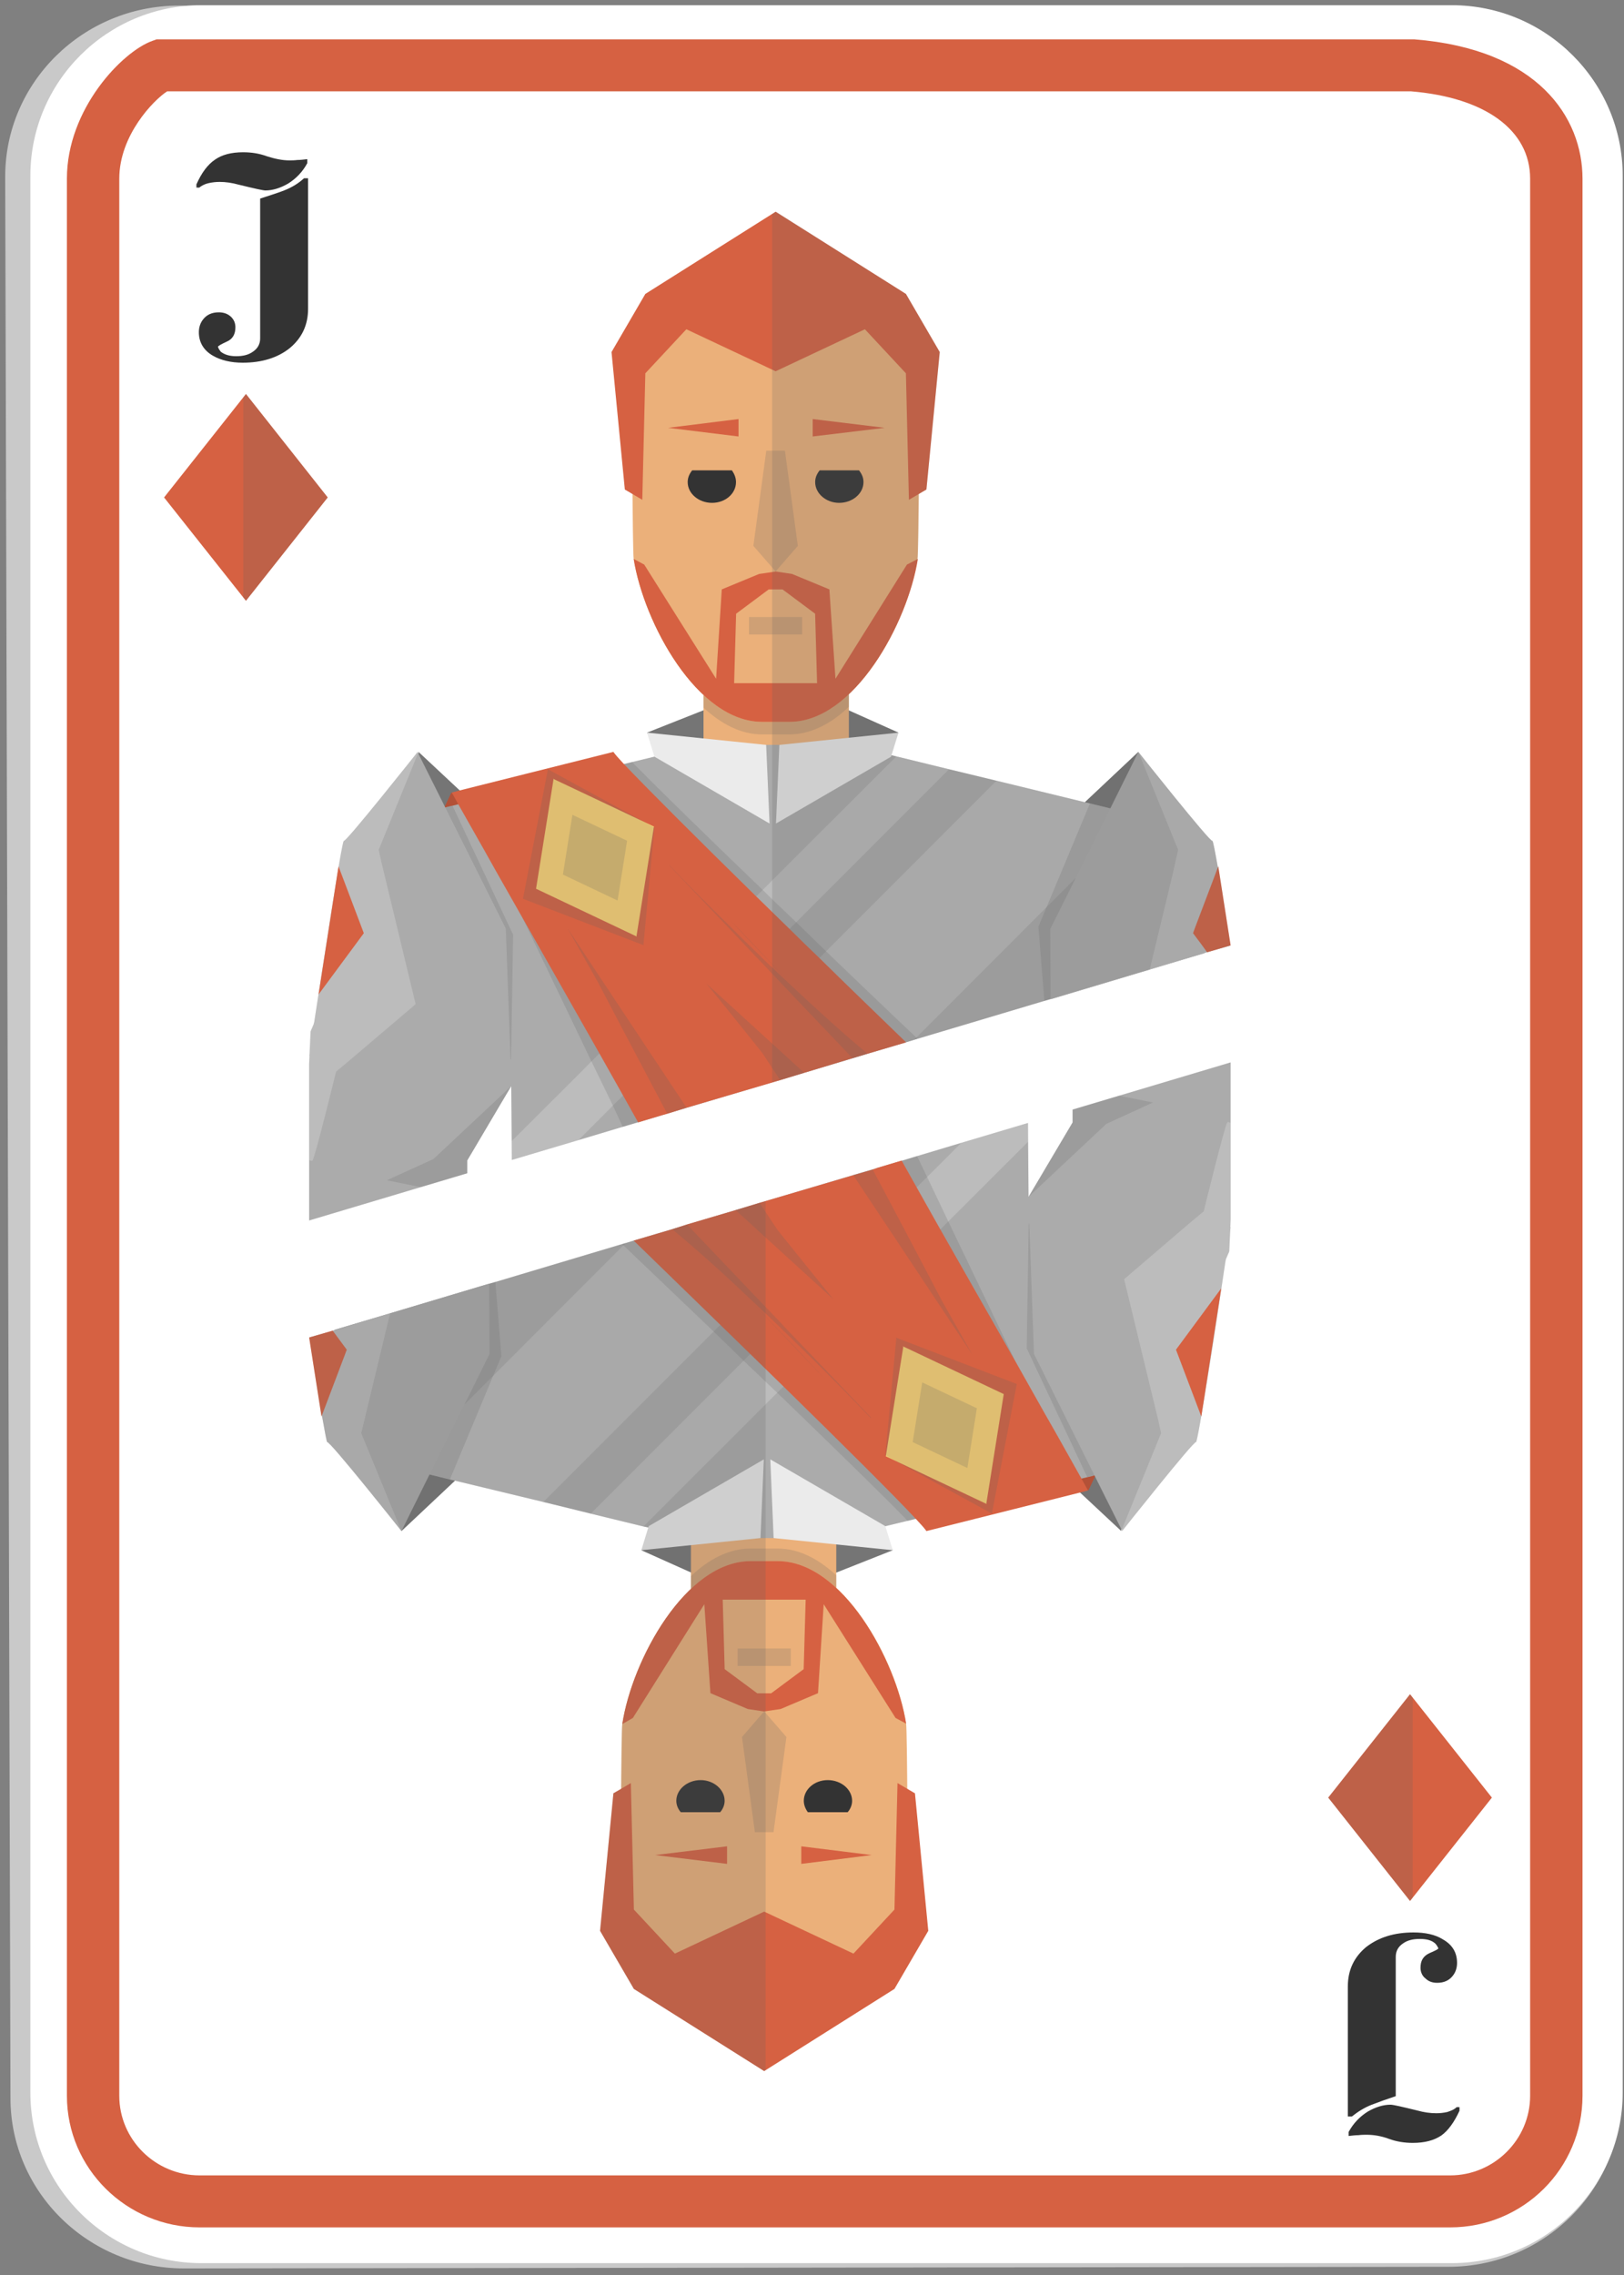 <?xml version="1.0"?>
<svg width="40" height="56" xmlns="http://www.w3.org/2000/svg" xmlns:svg="http://www.w3.org/2000/svg" enable-background="new 0 0 450 450" version="1.1" xml:space="preserve">
 <rect width="100%" height="100%" fill="#808080" stroke="none"/>
 <g class="layer">
  <title>Layer 1</title>
  <g id="svg_169" transform="translate(-18.758) matrix(1, 0, 0, 1, 9.356, -187.552)">
   <g id="svg_170">
    <path d="m13.93,243.39c-2.35,0 -4.27,-1.88 -4.27,-4.19l-0.13,-47.3c0,-2.32 1.92,-4.21 4.28,-4.21l31.25,0.06c2.36,0 4.27,1.9 4.27,4.22l0,47.19c0,2.31 -1.91,4.19 -4.25,4.19l-31.15,0.04z" fill="#C9C9C9" id="svg_171"/>
    <path d="m14.36,243.26c-2.32,0 -4.21,-1.88 -4.21,-4.2l0,-47.18c0,-2.32 1.89,-4.2 4.21,-4.2l30.8,0c2.32,0 4.21,1.88 4.21,4.2l0,47.18c0,2.32 -1.89,4.2 -4.21,4.2l-30.8,0z" fill="#FFFFFF" id="svg_172"/>
    <g id="svg_173">
     <path d="m45.12,242.38l-30.8,0c-1.8,0 -3.27,-1.45 -3.27,-3.24l0,-47.19c0,-1.72 1.37,-3.13 2.1,-3.39l0.11,-0.04l30.97,0c3.06,0.24 4.15,1.93 4.15,3.43l0,47.19c0,1.79 -1.46,3.24 -3.26,3.24zm-31.6,-52.58c-0.33,0.21 -1.18,1.08 -1.18,2.15l0,47.19c0,1.08 0.89,1.96 1.98,1.96l30.8,0c1.08,0 1.97,-0.88 1.97,-1.96l0,-47.19c0,-1.19 -1.1,-2 -2.94,-2.15l-30.63,0z" fill="#D66142" id="svg_174"/>
    </g>
    <g id="svg_175">
     <polygon fill="#D66142" id="svg_176" points="15.46,202.341 13.443,199.797 15.46,197.25 17.474,199.797    "/>
     <polygon fill="#616161" id="svg_177" opacity="0.2" points="15.46,197.25 15.394,197.334 15.394,202.26 15.46,202.341 17.474,199.797         "/>
    </g>
    <g id="svg_178">
     <path d="m16.97,191.57c-0.12,0.22 -0.28,0.38 -0.47,0.5c-0.19,0.11 -0.38,0.17 -0.56,0.17c-0.06,0 -0.28,-0.05 -0.65,-0.14c-0.18,-0.05 -0.33,-0.07 -0.48,-0.07c-0.09,0 -0.18,0.01 -0.27,0.03c-0.09,0.02 -0.17,0.06 -0.23,0.11l-0.07,0l0,-0.08c0.13,-0.29 0.28,-0.49 0.46,-0.61c0.17,-0.12 0.4,-0.18 0.69,-0.18c0.21,0 0.4,0.03 0.59,0.1c0.19,0.06 0.37,0.1 0.55,0.1c0.06,0 0.12,0 0.2,-0.01c0.07,0 0.15,-0.01 0.24,-0.02l0,0.1zm0.02,3.58c0,0.4 -0.15,0.72 -0.45,0.97c-0.3,0.24 -0.69,0.36 -1.16,0.36c-0.29,0 -0.54,-0.06 -0.73,-0.17c-0.23,-0.13 -0.35,-0.33 -0.35,-0.58c0,-0.11 0.03,-0.22 0.1,-0.31c0.09,-0.12 0.22,-0.18 0.39,-0.18c0.11,0 0.21,0.03 0.29,0.1c0.08,0.07 0.12,0.16 0.12,0.27c0,0.17 -0.07,0.29 -0.21,0.35c-0.15,0.07 -0.22,0.11 -0.22,0.13c0.02,0.06 0.05,0.09 0.07,0.12c0.09,0.07 0.21,0.11 0.38,0.11c0.16,0 0.3,-0.03 0.41,-0.11c0.12,-0.08 0.18,-0.19 0.18,-0.33l0,-3.44c0.21,-0.07 0.41,-0.13 0.59,-0.2c0.18,-0.07 0.35,-0.17 0.49,-0.3l0.1,0l0,3.21z" fill="#333333" id="svg_179"/>
    </g>
    <g id="svg_180">
     <polygon fill="#D66142" id="svg_181" points="44.132,229.256 46.148,231.801 44.132,234.346 42.117,231.801    "/>
     <polygon fill="#616161" id="svg_182" opacity="0.2" points="44.132,234.346 44.197,234.264 44.197,229.338 44.132,229.256      42.117,231.801    "/>
    </g>
    <g id="svg_183">
     <path d="m42.6,236.45c0,-0.4 0.15,-0.72 0.45,-0.97c0.31,-0.24 0.69,-0.36 1.17,-0.36c0.28,0 0.53,0.05 0.72,0.17c0.23,0.13 0.35,0.32 0.35,0.58c0,0.11 -0.03,0.22 -0.1,0.31c-0.09,0.12 -0.22,0.18 -0.39,0.18c-0.11,0 -0.21,-0.03 -0.29,-0.11c-0.08,-0.06 -0.12,-0.16 -0.12,-0.26c0,-0.18 0.07,-0.29 0.22,-0.36c0.14,-0.06 0.22,-0.1 0.22,-0.12c-0.03,-0.06 -0.05,-0.09 -0.08,-0.12c-0.09,-0.08 -0.21,-0.11 -0.38,-0.11c-0.16,0 -0.3,0.03 -0.41,0.11c-0.12,0.08 -0.18,0.19 -0.18,0.33l0,3.43c-0.21,0.07 -0.41,0.14 -0.59,0.21c-0.18,0.07 -0.34,0.17 -0.49,0.29l-0.1,0l0,-3.2zm0.02,3.58c0.12,-0.22 0.28,-0.38 0.47,-0.5c0.19,-0.11 0.38,-0.17 0.56,-0.17c0.07,0 0.28,0.05 0.65,0.14c0.18,0.05 0.33,0.07 0.48,0.07c0.09,0 0.18,-0.01 0.27,-0.03c0.09,-0.03 0.17,-0.06 0.23,-0.12l0.07,0l0,0.09c-0.13,0.28 -0.28,0.49 -0.45,0.61c-0.18,0.12 -0.41,0.18 -0.7,0.18c-0.2,0 -0.4,-0.03 -0.59,-0.1c-0.19,-0.07 -0.37,-0.1 -0.55,-0.1c-0.05,0 -0.12,0 -0.2,0.01c-0.07,0 -0.15,0.01 -0.24,0.02l0,-0.1z" fill="#333333" id="svg_184"/>
    </g>
   </g>
   <g id="svg_185">
    <g id="svg_186">
     <g id="svg_187">
      <polygon fill="#757575" id="svg_188" points="26.725,205.037 25.338,205.586 25.656,206.171 31.146,206.105 31.533,205.586       30.306,205.037     "/>
      <g id="svg_189">
       <rect fill="#EBB07A" height="3.73" id="svg_190" width="3.58" x="26.73" y="203.32"/>
       <path d="m30.31,204.04l0,0.91c-0.44,0.42 -0.94,0.68 -1.47,0.68l-0.67,0c-0.52,0 -1.01,-0.26 -1.44,-0.66l0,-0.9l0.31,0.49l0.08,-1.24l2.78,0l0.08,1.24l0.33,-0.52z" fill="#616161" id="svg_191" opacity="0.2"/>
       <path d="m28.84,194.79l-0.33,0l-0.34,0c-1.77,0 -3.2,1.21 -3.2,2.7c0,0 0.01,3.65 0.04,3.82c0.25,1.58 1.57,4.01 3.16,4.01l0.34,0l0.33,0c1.6,0 2.92,-2.43 3.16,-4.01c0.03,-0.17 0.05,-3.82 0.05,-3.82c0,-1.49 -1.44,-2.7 -3.21,-2.7z" fill="#EBB07A" id="svg_192"/>
       <polygon fill="#D66142" id="svg_193" points="31.715,194.787 28.506,192.764 25.297,194.787 24.464,196.218 24.792,199.602        25.222,199.855 25.297,196.741 26.307,195.657 28.506,196.691 30.705,195.657 31.715,196.741 31.789,199.855 32.22,199.602        32.548,196.218      "/>
       <g id="svg_194">
        <path d="m26.45,199.13c-0.07,0.09 -0.11,0.18 -0.11,0.29c0,0.28 0.27,0.51 0.6,0.51c0.33,0 0.59,-0.23 0.59,-0.51c0,-0.11 -0.04,-0.2 -0.1,-0.29l-0.98,0z" fill="#333333" id="svg_195"/>
        <polygon fill="#616161" id="svg_196" opacity="0.2" points="28.735,198.645 28.506,198.645 28.276,198.645 27.958,200.989         28.506,201.618 29.053,200.989       "/>
        <path d="m30.56,199.13c0.07,0.09 0.11,0.18 0.11,0.29c0,0.28 -0.27,0.51 -0.6,0.51c-0.32,0 -0.59,-0.23 -0.59,-0.51c0,-0.11 0.04,-0.2 0.11,-0.29l0.97,0z" fill="#333333" id="svg_197"/>
       </g>
       <path d="m31.74,201.45l-1.76,2.81l-0.15,-2.2l-0.92,-0.38l-0.4,-0.06l-0.41,0.06l-0.92,0.38l-0.14,2.2l-1.77,-2.81l-0.26,-0.14c0.25,1.58 1.57,4.01 3.16,4.01l0.34,0l0.34,0c1.59,0 2.91,-2.43 3.16,-4.01l-0.27,0.14z" fill="#D66142" id="svg_198"/>
       <polygon fill="#EBB07A" id="svg_199" points="29.479,202.659 28.677,202.061 28.506,202.061 28.335,202.061 27.533,202.659        27.484,204.369 28.506,204.369 29.527,204.369      "/>
       <g id="svg_200" opacity="0.2">
        <rect fill="#616161" height="0.43" id="svg_201" width="1.31" x="27.85" y="202.74"/>
       </g>
       <polygon fill="#D66142" id="svg_202" points="29.419,197.867 31.192,198.083 29.419,198.296      "/>
       <polygon fill="#D66142" id="svg_203" points="27.592,198.296 25.857,198.083 27.592,197.867      "/>
      </g>
      <path d="m37.44,206.06l-1.35,1.27l-0.6,1.8c0,0 2.01,-0.4 2.03,-0.35l-0.08,-2.72z" fill="#757575" id="svg_204"/>
      <path d="m19.71,206.06l1.36,1.27l0.59,1.8c0,0 -2.01,-0.4 -2.02,-0.35l0.07,-2.72z" fill="#757575" id="svg_205"/>
      <path d="m20.52,207.06l-0.18,0.38l-0.45,1.44c0,0 2.51,-0.7 2.39,-0.63l-1.76,-1.19z" fill="#B35137" id="svg_206"/>
      <polygon fill="#ABABAB" id="svg_207" points="39.071,211.014 37.719,211.416 35.281,212.145 35.125,212.189 32,213.123       31.913,213.149 31.721,213.206 30.767,213.49 30.399,213.604 29.208,213.958 28.616,214.136 26.313,214.821 25.832,214.964       25.724,214.995 25.122,215.175 24.742,215.289 23.651,215.616 22.008,216.105 22.005,215.641 21.994,214.287 20.911,216.117       20.911,216.432 19.765,216.774 17.016,217.595 17.016,213.736 17.025,213.54 17.025,213.524 17.025,213.519 17.052,212.94       17.144,212.725 17.686,211.438 18.228,210.156 18.804,208.785 19.023,208.271 19.265,207.693 19.669,207.593 20.336,207.436       20.369,207.428 20.42,207.414 20.503,207.393 20.546,207.386 20.69,207.349 20.883,207.302 20.887,207.302 20.907,207.296       21.006,207.271 22.834,206.828 23.028,206.781 23.112,206.764 23.309,206.713 24.772,206.359 24.799,206.354 24.966,206.311       25.52,206.177 25.644,206.146 26.726,205.888 30.306,205.888 31.156,206.094 31.363,206.143 31.479,206.171 32.778,206.487       33.947,206.77 36.121,207.298 36.247,207.329 36.75,207.451 37.443,207.619 37.486,207.628 37.746,207.693 38.287,209.049       38.829,210.407 38.982,210.783     "/>
      <polygon fill="#FFFFFF" id="svg_208" opacity="0.2" points="32.778,206.487 29.011,210.255 28.849,210.414 28.209,211.056       28.204,211.061 27.168,212.097 27.115,212.149 25.305,213.962 24.749,214.518 24.494,214.77 24.216,215.05 23.651,215.616       22.008,216.105 22.005,215.641 23.69,213.962 23.971,213.677 24.165,213.483 24.745,212.901 24.922,212.725 25.098,212.549       25.173,212.475 27.303,210.346 27.336,210.313 27.417,210.233 27.419,210.23 28.03,209.616 28.185,209.46 31.479,206.171           "/>
      <polygon fill="#FFFFFF" id="svg_209" opacity="0.2" points="37.443,207.619 35.179,209.882 31.97,213.094 31.913,213.149       31.721,213.206 30.767,213.49 30.399,213.604 29.208,213.958 28.616,214.136 26.313,214.821 25.832,214.964 25.724,214.995       25.807,214.911 26.148,214.57 27.764,212.954 27.928,212.791 28.799,211.921 28.9,211.819 29.75,210.968 33.947,206.77       36.121,207.298 36.247,207.329 36.75,207.451     "/>
      <path d="m32,213.12l-0.09,0.03l-0.19,0.06l-0.95,0.28l-0.37,0.11l-1.19,0.36l-0.59,0.17l-2.3,0.69l-0.49,0.14l-0.1,0.04l-0.61,0.18l-0.38,0.11l-0.24,-0.52l-0.53,-1.09l-1.69,-3.52l-0.82,-1.71l-0.08,-0.16l0,-0.01l-0.46,-0.95l0,-0.01l-0.01,-0.02l0.1,-0.03l1.83,-0.44l0.19,-0.05l0.08,-0.02l0.2,-0.05l1.46,-0.35l0.03,-0.01l0.17,-0.04c0.52,0.53 1.74,1.73 3.22,3.15c0.26,0.26 0.54,0.52 0.82,0.79c0.25,0.24 0.49,0.48 0.74,0.72c0.73,0.7 1.49,1.43 2.22,2.12c0.01,0.01 0.02,0.02 0.03,0.03z" fill="#616161" id="svg_210" opacity="0.2"/>
      <path d="m28.62,214.14l-2.31,0.68l-0.48,0.15l-0.11,0.03l-0.6,0.18l-0.37,-0.66l-0.58,-1.03l-1.89,-3.33l-0.67,-1.18l-0.28,-0.5l-0.64,-1.13l-0.16,-0.29l0.19,-0.05l3.79,-0.95c0.04,0.06 0.13,0.16 0.26,0.3c0.54,0.57 1.78,1.81 3.26,3.26c0.27,0.26 0.54,0.53 0.82,0.8c0.24,0.24 0.49,0.48 0.74,0.72c0.7,0.69 1.43,1.39 2.13,2.07l-0.95,0.28l-0.37,0.11l-1.19,0.36l-0.59,0.18z" fill="#D66142" id="svg_211"/>
      <polygon fill="#FFD675" id="svg_212" points="23.035,206.737 22.605,209.429 25.07,210.598 25.076,210.609 25.078,210.599       25.086,210.602 25.08,210.59 25.509,207.898 23.044,206.731 23.037,206.718 23.035,206.729 23.028,206.723     "/>
      <polygon fill="#616161" id="svg_213" opacity="0.2" points="22.896,206.496 22.283,209.676 25.242,210.814 25.25,210.829 25.25,210.818       25.259,210.818 25.251,210.809 25.521,207.922 22.908,206.493 22.899,206.479 22.897,206.487 22.887,206.484     "/>
      <polygon fill="#616161" id="svg_214" opacity="0.2" points="23.267,209.08 23.501,207.609 24.848,208.247 24.613,209.719     "/>
      <polygon fill="#EBEBEB" id="svg_215" points="25.338,205.586 25.521,206.178 28.356,207.823 28.273,205.888     "/>
      <polygon fill="#EBEBEB" id="svg_216" points="31.533,205.586 31.35,206.178 28.515,207.823 28.598,205.888     "/>
      <path d="m28.21,211.06l0.53,0.56c-0.19,-0.2 -0.37,-0.38 -0.54,-0.56c-0.31,-0.32 -0.58,-0.6 -0.78,-0.83c-0.2,-0.21 -0.34,-0.36 -0.42,-0.44l0.42,0.44l0.79,0.83z" fill="#616161" id="svg_217" opacity="0.2"/>
      <path d="m28.9,211.82c0.63,0.59 1.27,1.17 1.87,1.67l-0.37,0.11l-1.6,-1.68l-0.71,-0.75l-0.08,-0.08l-0.71,-0.75l-1.41,-1.48l-0.03,-0.04c0.01,0.02 0.02,0.03 0.04,0.04c0.43,0.45 0.92,0.95 1.44,1.45c0.24,0.24 0.48,0.48 0.73,0.72c0.03,0.03 0.06,0.05 0.08,0.08c0.25,0.24 0.5,0.48 0.75,0.71z" fill="#616161" id="svg_218" opacity="0.2"/>
      <polygon fill="#616161" id="svg_219" opacity="0.2" points="26.313,214.821 25.832,214.964 25.807,214.911 25.305,213.962       24.745,212.901 24.126,211.723 23.379,210.4 24.922,212.725 25.568,213.698 26.148,214.57     "/>
      <polygon fill="#616161" id="svg_220" opacity="0.2" points="29.208,213.958 28.616,214.136 28.177,213.47 27.764,212.954       27.115,212.149 26.8,211.763 27.168,212.097 27.928,212.791     "/>
      <polygon fill="#616161" id="svg_221" opacity="0.2" points="21.994,214.287 20.911,216.117 20.911,216.432 19.765,216.774       18.931,216.605 20.078,216.082     "/>
      <polygon fill="#616161" id="svg_222" opacity="0.2" points="39.071,211.014 37.719,211.416 35.281,212.145 35.125,212.189       34.979,210.361 35.179,209.882 35.494,209.13 36.247,207.329 36.75,207.451 37.443,207.619 37.486,207.628 37.746,207.693       38.287,209.049 38.829,210.407 38.982,210.783     "/>
      <path d="m37.72,211.42l-2.44,0.73l-0.01,-1.73l0.62,-1.24l0.07,-0.14l0.79,-1.59l0.69,-1.39c0,0 1.77,2.23 1.82,2.19c0.02,0 0.07,0.26 0.14,0.66c0.08,0.49 0.19,1.2 0.3,1.92l-0.57,0.16l-0.06,0.02l-1.35,0.41z" fill="#ABABAB" id="svg_223"/>
      <path d="m22.04,210.56l-0.05,3.07l-4.19,-0.71c0,0 0,-0.17 0.02,-0.34l1.2,-4.31l0.25,-0.58l1.1,-0.26l0.05,-0.02l0.08,-0.02l0.05,0l1.49,3.17z" fill="#616161" id="svg_224" opacity="0.2"/>
      <path d="m21.99,213.99l-3.95,-0.36l-1.01,-0.09l-0.01,0c0,0 0,-0.01 0.01,-0.02c0,0 0,0 0,0c0.01,-0.08 0.05,-0.38 0.11,-0.8c0.23,-1.48 0.68,-4.47 0.73,-4.47c0.05,0.04 1.82,-2.19 1.82,-2.19l0.01,0.03l0.67,1.34l1.49,2.98l0.13,3.58z" fill="#ABABAB" id="svg_225"/>
      <path d="m39.7,210.83l-0.57,0.16l-0.06,0.02l-1.35,0.41l0.57,-2.37l0.13,-0.58l-0.98,-2.41c0,0 1.77,2.23 1.82,2.19c0.02,0 0.07,0.26 0.14,0.66c0.08,0.49 0.19,1.2 0.3,1.92z" fill="#FFFFFF" id="svg_226" opacity="0.2"/>
      <path d="m19.7,206.09l-0.97,2.38l0.07,0.32l0.84,3.48l-1.6,1.36l-0.36,0.3c0,0 -0.52,2.12 -0.58,2.19c-0.01,0.01 -0.04,0.01 -0.08,-0.01l0,-2.37l0,-0.2l0,0c0,0 0,0 0,-0.01c0,-0.01 0,-0.01 0,-0.01l0.03,-0.58l0.09,-0.21c0.23,-1.49 0.68,-4.48 0.72,-4.48c0.06,0.04 1.83,-2.19 1.83,-2.19l0.02,0l-0.01,0.03z" fill="#FFFFFF" id="svg_227" opacity="0.2"/>
      <polygon fill="#D66142" id="svg_228" points="17.74,208.878 18.363,210.523 17.248,212.031     "/>
      <polygon fill="#D66142" id="svg_229" points="39.713,210.822 39.702,210.826 39.134,210.993 38.982,210.783 38.787,210.523       38.829,210.407 39.397,208.91 39.409,208.878     "/>
     </g>
     <path d="m39.41,208.88l-0.01,0.03c-0.07,-0.4 -0.12,-0.66 -0.13,-0.66c-0.06,0.04 -1.83,-2.19 -1.83,-2.19l-1.32,1.24l-2.17,-0.53l-1.17,-0.28l-1.3,-0.32l-0.12,-0.03l0,0l0.17,-0.55l-1.22,-0.55l0,-0.4c0.88,-0.84 1.53,-2.27 1.69,-3.32c0.02,-0.08 0.02,-0.81 0.03,-1.61l0.19,-0.11l0.33,-3.38l-0.83,-1.43l-3.21,-2.03l-0.09,0.06l0,21.37l0.2,-0.05l0.59,-0.18l1.19,-0.36l0.37,-0.11l0.95,-0.28l0.19,-0.06l0.09,-0.03l3.13,-0.93l0.15,-0.05l2.44,-0.73l1.35,-0.4l0.07,-0.02l0.56,-0.16l0.01,-0.01l-0.3,-1.94z" fill="#616161" id="svg_230" opacity="0.2"/>
    </g>
    <g id="svg_231">
     <g id="svg_232">
      <polygon fill="#757575" id="svg_233" points="30.005,226.26 31.392,225.711 31.074,225.126 25.584,225.194 25.197,225.711       26.424,226.26     "/>
      <g id="svg_234">
       <rect fill="#EBB07A" height="3.74" id="svg_235" width="3.58" x="26.42" y="224.24"/>
       <path d="m26.42,227.26l0,-0.91c0.44,-0.42 0.94,-0.68 1.47,-0.68l0.67,0c0.52,0 1.01,0.26 1.44,0.66l0,0.9l-0.3,-0.49l-0.08,1.24l-2.79,0l-0.08,-1.24l-0.33,0.52z" fill="#616161" id="svg_236" opacity="0.2"/>
       <path d="m27.89,236.51l0.33,0l0.34,0c1.77,0 3.2,-1.21 3.2,-2.7c0,0 -0.01,-3.65 -0.04,-3.83c-0.24,-1.57 -1.57,-4 -3.16,-4l-0.34,0l-0.33,0c-1.59,0 -2.92,2.43 -3.16,4.01c-0.03,0.17 -0.04,3.82 -0.04,3.82c-0.01,1.49 1.43,2.7 3.2,2.7z" fill="#EBB07A" id="svg_237"/>
       <polygon fill="#D66142" id="svg_238" points="25.015,236.51 28.224,238.533 31.433,236.51 32.266,235.08 31.938,231.695        31.508,231.443 31.433,234.557 30.423,235.641 28.224,234.607 26.025,235.641 25.015,234.557 24.94,231.443 24.511,231.695        24.182,235.08      "/>
       <g id="svg_239">
        <path d="m30.28,232.16c0.07,-0.08 0.11,-0.18 0.11,-0.28c0,-0.28 -0.27,-0.51 -0.6,-0.51c-0.33,0 -0.59,0.23 -0.59,0.51c0,0.1 0.04,0.2 0.1,0.28l0.98,0z" fill="#333333" id="svg_240"/>
        <polygon fill="#616161" id="svg_241" opacity="0.2" points="27.995,232.652 28.224,232.652 28.454,232.652 28.772,230.309         28.224,229.678 27.678,230.309       "/>
        <path d="m26.17,232.16c-0.07,-0.08 -0.11,-0.18 -0.11,-0.28c0,-0.28 0.27,-0.51 0.6,-0.51c0.32,0 0.59,0.23 0.59,0.51c0,0.1 -0.04,0.2 -0.11,0.28l-0.97,0z" fill="#333333" id="svg_242"/>
       </g>
       <path d="m24.99,229.84l1.76,-2.8l0.15,2.19l0.92,0.39l0.4,0.06l0.41,-0.06l0.92,-0.39l0.14,-2.19l1.77,2.8l0.26,0.14c-0.25,-1.57 -1.57,-4 -3.16,-4l-0.34,0l-0.33,0c-1.6,0 -2.92,2.43 -3.16,4.01l0.26,-0.15z" fill="#D66142" id="svg_243"/>
       <polygon fill="#EBB07A" id="svg_244" points="27.251,228.639 28.054,229.234 28.224,229.234 28.395,229.234 29.197,228.639        29.246,226.928 28.224,226.928 27.203,226.928      "/>
       <g id="svg_245" opacity="0.2">
        <rect fill="#616161" height="0.43" id="svg_246" width="1.31" x="27.57" y="228.13"/>
       </g>
       <polygon fill="#D66142" id="svg_247" points="27.31,233.432 25.538,233.215 27.31,233      "/>
       <polygon fill="#D66142" id="svg_248" points="29.138,233 30.873,233.215 29.138,233.432      "/>
      </g>
      <path d="m19.29,225.24l1.35,-1.27l0.6,-1.8c0,0 -2.01,0.4 -2.03,0.35l0.08,2.72z" fill="#757575" id="svg_249"/>
      <path d="m37.02,225.24l-1.36,-1.27l-0.59,-1.8c0,0 2.01,0.4 2.02,0.35l-0.07,2.72z" fill="#757575" id="svg_250"/>
      <path d="m36.21,224.24l0.18,-0.38l0.45,-1.44c0,0 -2.5,0.7 -2.39,0.62l1.76,1.2z" fill="#B35137" id="svg_251"/>
      <polygon fill="#ABABAB" id="svg_252" points="17.66,220.284 19.011,219.88 21.449,219.152 21.604,219.108 24.73,218.175       24.817,218.148 25.009,218.091 25.963,217.806 26.331,217.695 27.521,217.339 28.113,217.164 30.417,216.476 30.898,216.335       31.007,216.303 31.608,216.124 31.988,216.01 33.079,215.683 34.722,215.194 34.725,215.656 34.736,217.012 35.82,215.182       35.82,214.865 36.966,214.523 39.713,213.703 39.713,217.561 39.706,217.759 39.706,217.774 39.706,217.779 39.679,218.358       39.586,218.572 39.044,219.859 38.503,221.139 37.926,222.512 37.707,223.026 37.465,223.604 37.061,223.702 36.394,223.861       36.361,223.87 36.311,223.883 36.227,223.904 36.185,223.913 36.041,223.948 35.847,223.997 35.844,223.997 35.823,224.002       35.724,224.025 33.896,224.468 33.702,224.516 33.619,224.535 33.42,224.586 31.958,224.938 31.93,224.944 31.764,224.986       31.21,225.12 31.087,225.152 30.005,225.412 26.423,225.412 25.574,225.205 25.368,225.153 25.251,225.126 23.953,224.811       22.784,224.524 20.609,223.999 20.483,223.971 19.98,223.846 19.287,223.681 19.244,223.67 18.984,223.604 18.442,222.248       17.901,220.888 17.749,220.513     "/>
      <polygon fill="#FFFFFF" id="svg_253" opacity="0.2" points="23.953,224.811 27.719,221.044 27.881,220.882 28.521,220.242       28.527,220.237 29.562,219.2 29.616,219.148 31.425,217.337 31.981,216.779 32.235,216.526 32.514,216.25 33.079,215.683       34.722,215.194 34.725,215.656 33.041,217.337 32.759,217.618 32.565,217.814 31.985,218.396 31.808,218.572 31.632,218.75       31.557,218.82 29.427,220.951 29.395,220.984 29.313,221.065 29.31,221.066 28.701,221.682 28.544,221.835 25.251,225.126           "/>
      <polygon fill="#FFFFFF" id="svg_254" opacity="0.2" points="19.287,223.681 21.551,221.415 24.76,218.205 24.817,218.148       25.009,218.091 25.963,217.806 26.331,217.695 27.521,217.339 28.113,217.164 30.417,216.476 30.898,216.335 31.007,216.303       30.923,216.388 30.581,216.727 28.966,218.342 28.802,218.508 27.932,219.378 27.83,219.48 26.979,220.328 22.784,224.524       20.609,223.999 20.483,223.971 19.98,223.846     "/>
      <path d="m24.73,218.18l0.09,-0.03l0.19,-0.06l0.95,-0.28l0.37,-0.11l1.19,-0.36l0.59,-0.18l2.31,-0.68l0.48,-0.14l0.11,-0.04l0.6,-0.17l0.38,-0.12l0.25,0.52l0.52,1.09l1.69,3.52l0.82,1.71l0.08,0.16l0,0.01l0.46,0.95l0,0.01l0.01,0.02l-0.1,0.03l-1.82,0.44l-0.2,0.05l-0.08,0.02l-0.2,0.05l-1.46,0.35l-0.03,0.01l-0.17,0.04c-0.51,-0.53 -1.74,-1.73 -3.21,-3.15c-0.27,-0.26 -0.55,-0.52 -0.83,-0.79c-0.24,-0.24 -0.49,-0.48 -0.74,-0.72c-0.73,-0.7 -1.49,-1.42 -2.22,-2.12c-0.01,-0.01 -0.02,-0.02 -0.03,-0.03z" fill="#616161" id="svg_255" opacity="0.2"/>
      <path d="m28.11,217.16l2.31,-0.68l0.48,-0.14l0.11,-0.04l0.6,-0.18l0.37,0.66l0.58,1.03l1.89,3.32l0.67,1.19l0.28,0.49l0.64,1.14l0.16,0.29l-0.19,0.05l-3.79,0.95c-0.04,-0.06 -0.13,-0.16 -0.26,-0.3c-0.54,-0.58 -1.78,-1.81 -3.26,-3.26c-0.27,-0.26 -0.54,-0.53 -0.82,-0.8c-0.25,-0.24 -0.49,-0.48 -0.74,-0.72c-0.71,-0.69 -1.43,-1.39 -2.13,-2.07l0.95,-0.28l0.37,-0.12l1.19,-0.35l0.59,-0.18z" fill="#D66142" id="svg_256"/>
      <polygon fill="#FFD675" id="svg_257" points="33.696,224.561 34.125,221.868 31.661,220.701 31.653,220.69 31.652,220.697       31.644,220.696 31.65,220.706 31.22,223.399 33.687,224.566 33.693,224.579 33.693,224.57 33.703,224.573     "/>
      <polygon fill="#616161" id="svg_258" opacity="0.2" points="33.834,224.802 34.446,221.62 31.488,220.485 31.48,220.469 31.479,220.48       31.471,220.477 31.479,220.49 31.208,223.375 33.823,224.804 33.831,224.819 33.832,224.81 33.842,224.816     "/>
      <polygon fill="#616161" id="svg_259" opacity="0.2" points="33.463,222.217 33.229,223.688 31.882,223.05 32.117,221.58     "/>
      <polygon fill="#EBEBEB" id="svg_260" points="31.392,225.711 31.208,225.118 28.375,223.475 28.457,225.412     "/>
      <polygon fill="#EBEBEB" id="svg_261" points="25.197,225.711 25.381,225.118 28.215,223.475 28.133,225.412     "/>
      <path d="m28.52,220.24l-0.53,-0.56c0.19,0.2 0.37,0.38 0.54,0.56c0.31,0.32 0.58,0.6 0.78,0.82c0.2,0.21 0.35,0.37 0.42,0.45l-0.42,-0.44l-0.79,-0.83z" fill="#616161" id="svg_262" opacity="0.2"/>
      <path d="m27.83,219.48c-0.63,-0.6 -1.27,-1.17 -1.87,-1.67l0.37,-0.11l1.6,1.68l0.71,0.74l0.08,0.09l0.71,0.74l1.41,1.48l0.03,0.04c-0.01,-0.01 -0.02,-0.02 -0.04,-0.03c-0.43,-0.45 -0.92,-0.95 -1.44,-1.46c-0.24,-0.23 -0.48,-0.47 -0.73,-0.71c-0.03,-0.03 -0.06,-0.06 -0.08,-0.08c-0.25,-0.24 -0.5,-0.48 -0.75,-0.71z" fill="#616161" id="svg_263" opacity="0.2"/>
      <polygon fill="#616161" id="svg_264" opacity="0.2" points="30.417,216.476 30.898,216.335 30.923,216.388 31.425,217.337       31.985,218.396 32.604,219.574 33.351,220.898 31.808,218.572 31.163,217.601 30.581,216.727     "/>
      <polygon fill="#616161" id="svg_265" opacity="0.2" points="27.521,217.339 28.113,217.164 28.554,217.829 28.966,218.342       29.616,219.148 29.93,219.536 29.562,219.2 28.802,218.508     "/>
      <polygon fill="#616161" id="svg_266" opacity="0.2" points="34.736,217.012 35.82,215.182 35.82,214.865 36.966,214.523 37.799,214.691       36.651,215.217     "/>
      <polygon fill="#616161" id="svg_267" opacity="0.2" points="17.66,220.284 19.011,219.88 21.449,219.152 21.604,219.108 21.751,220.936       21.551,221.415 21.236,222.169 20.483,223.971 19.98,223.846 19.287,223.681 19.244,223.67 18.984,223.604 18.442,222.248       17.901,220.888 17.749,220.513     "/>
      <path d="m19.01,219.88l2.44,-0.73l0.01,1.73l-0.62,1.25l-0.07,0.13l-0.79,1.59l-0.69,1.39c0,0 -1.77,-2.23 -1.83,-2.19c-0.01,0 -0.06,-0.26 -0.13,-0.66c-0.08,-0.49 -0.19,-1.2 -0.3,-1.92l0.57,-0.16l0.06,-0.03l1.35,-0.4z" fill="#ABABAB" id="svg_268"/>
      <path d="m34.69,220.74l0.05,-3.07l4.19,0.71c0,0 0,0.17 -0.02,0.33l-1.2,4.32l-0.25,0.57l-1.1,0.27l-0.05,0.01l-0.08,0.02l-0.05,0.01l-1.49,-3.17z" fill="#616161" id="svg_269" opacity="0.2"/>
      <path d="m34.74,217.31l3.95,0.36l1.02,0.09l0,0c0,0 0,0 0,0.02c0,0 0,0 0,0c-0.02,0.08 -0.06,0.38 -0.12,0.79c-0.22,1.49 -0.68,4.48 -0.73,4.48c-0.05,-0.04 -1.82,2.19 -1.82,2.19l-0.01,-0.03l-0.67,-1.34l-1.49,-2.99l-0.13,-3.57z" fill="#ABABAB" id="svg_270"/>
      <path d="m17.03,220.47l0.57,-0.16l0.06,-0.02l1.35,-0.41l-0.57,2.37l-0.14,0.58l0.99,2.41c0,0 -1.77,-2.23 -1.83,-2.19c-0.01,0 -0.06,-0.26 -0.13,-0.66c-0.08,-0.49 -0.19,-1.2 -0.3,-1.92z" fill="#FFFFFF" id="svg_271" opacity="0.2"/>
      <path d="m37.03,225.21l0.97,-2.38l-0.07,-0.32l-0.84,-3.47l1.6,-1.37l0.36,-0.3c0,0 0.52,-2.12 0.58,-2.19c0.01,-0.01 0.04,-0.01 0.08,0.01l0,2.37l0,0.2l0,0c0,0 0,0 0,0.01c0,0.01 0,0.01 0,0.01l-0.03,0.58l-0.09,0.21c-0.22,1.49 -0.68,4.48 -0.73,4.48c-0.05,-0.04 -1.82,2.19 -1.82,2.19l-0.02,0l0.01,-0.03z" fill="#FFFFFF" id="svg_272" opacity="0.2"/>
      <polygon fill="#D66142" id="svg_273" points="38.991,222.42 38.367,220.775 39.482,219.265     "/>
      <polygon fill="#D66142" id="svg_274" points="17.016,220.475 17.027,220.473 17.596,220.306 17.749,220.513 17.943,220.775       17.901,220.888 17.333,222.387 17.321,222.42     "/>
     </g>
     <path d="m28.27,217.12l-0.16,0.04l-0.59,0.18l-1.19,0.35l-0.37,0.12l-0.95,0.28l-0.19,0.06l-0.09,0.02l-3.13,0.94l-0.15,0.04l-2.44,0.73l-1.35,0.4l-0.06,0.03l-0.57,0.16l-0.01,0l0.3,1.95l0.01,-0.03c0.07,0.4 0.12,0.66 0.13,0.66c0.06,-0.04 1.83,2.19 1.83,2.19l1.32,-1.24l2.17,0.52l1.17,0.29l1.3,0.32l0.12,0.02l0,0l-0.17,0.56l1.22,0.55l0,0.4c-0.88,0.83 -1.53,2.27 -1.69,3.32c-0.02,0.08 -0.02,0.8 -0.03,1.61l-0.19,0.1l-0.33,3.39l0.83,1.43l3.21,2.02l0.04,-0.02l0,-21.39l0.01,0z" fill="#616161" id="svg_275" opacity="0.2"/>
    </g>
   </g>
  </g>
 </g>

</svg>